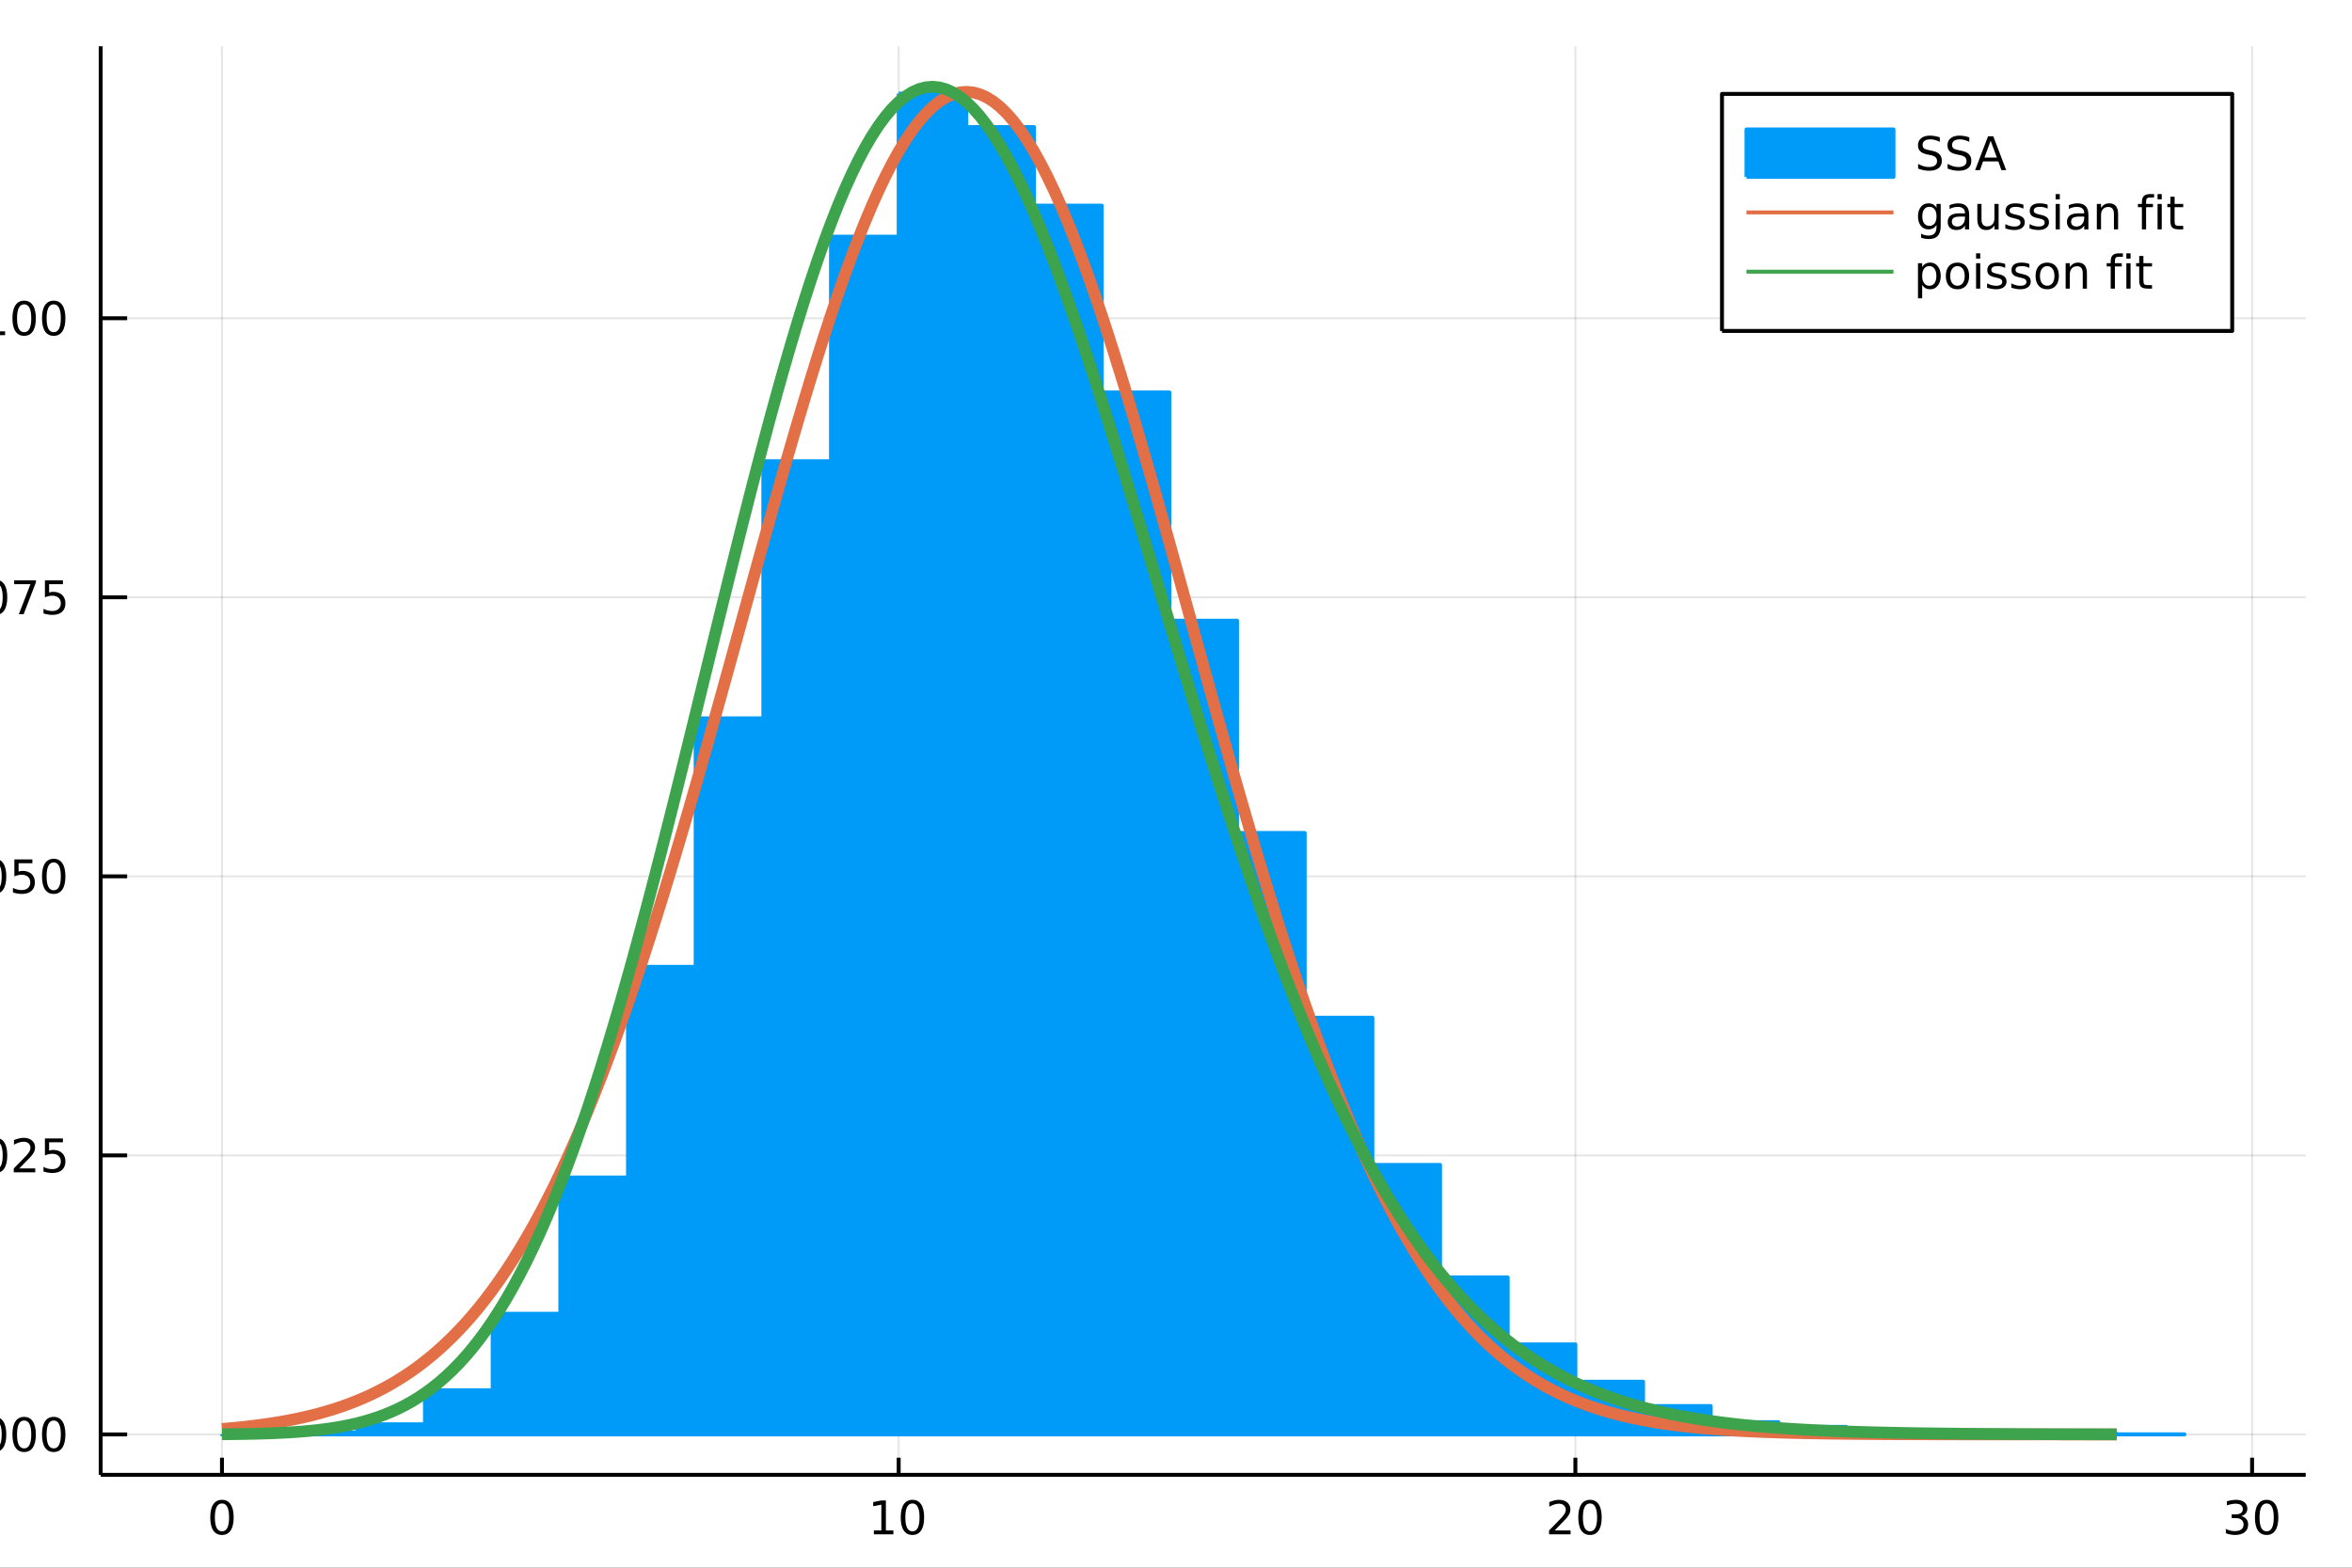 <?xml version="1.0" encoding="utf-8"?>
<svg xmlns="http://www.w3.org/2000/svg" xmlns:xlink="http://www.w3.org/1999/xlink" width="600" height="400" viewBox="0 0 2400 1600">
<rect x="0" y="0" width="2400" height="1600" fill="#333333" stroke="none"/>
<defs>
  <clipPath id="clip150">
    <rect x="0" y="0" width="2400" height="1600"/>
  </clipPath>
</defs>
<path clip-path="url(#clip150)" d="
M0 1600 L2400 1600 L2400 0 L0 0  Z
  " fill="#ffffff" fill-rule="evenodd" fill-opacity="1"/>
<defs>
  <clipPath id="clip151">
    <rect x="480" y="0" width="1681" height="1600"/>
  </clipPath>
</defs>
<path clip-path="url(#clip150)" d="
M102.74 1505.26 L2352.76 1505.26 L2352.76 47.244 L102.74 47.244  Z
  " fill="#ffffff" fill-rule="evenodd" fill-opacity="1"/>
<defs>
  <clipPath id="clip152">
    <rect x="102" y="47" width="2251" height="1459"/>
  </clipPath>
</defs>
<polyline clip-path="url(#clip152)" style="stroke:#000000; stroke-linecap:butt; stroke-linejoin:round; stroke-width:2; stroke-opacity:0.1; fill:none" points="
  226.495,1505.26 226.495,47.244 
  "/>
<polyline clip-path="url(#clip152)" style="stroke:#000000; stroke-linecap:butt; stroke-linejoin:round; stroke-width:2; stroke-opacity:0.1; fill:none" points="
  917.014,1505.26 917.014,47.244 
  "/>
<polyline clip-path="url(#clip152)" style="stroke:#000000; stroke-linecap:butt; stroke-linejoin:round; stroke-width:2; stroke-opacity:0.1; fill:none" points="
  1607.53,1505.26 1607.53,47.244 
  "/>
<polyline clip-path="url(#clip152)" style="stroke:#000000; stroke-linecap:butt; stroke-linejoin:round; stroke-width:2; stroke-opacity:0.1; fill:none" points="
  2298.05,1505.26 2298.05,47.244 
  "/>
<polyline clip-path="url(#clip150)" style="stroke:#000000; stroke-linecap:butt; stroke-linejoin:round; stroke-width:4; stroke-opacity:1; fill:none" points="
  102.74,1505.26 2352.76,1505.26 
  "/>
<polyline clip-path="url(#clip150)" style="stroke:#000000; stroke-linecap:butt; stroke-linejoin:round; stroke-width:4; stroke-opacity:1; fill:none" points="
  226.495,1505.26 226.495,1487.76 
  "/>
<polyline clip-path="url(#clip150)" style="stroke:#000000; stroke-linecap:butt; stroke-linejoin:round; stroke-width:4; stroke-opacity:1; fill:none" points="
  917.014,1505.26 917.014,1487.76 
  "/>
<polyline clip-path="url(#clip150)" style="stroke:#000000; stroke-linecap:butt; stroke-linejoin:round; stroke-width:4; stroke-opacity:1; fill:none" points="
  1607.53,1505.26 1607.53,1487.76 
  "/>
<polyline clip-path="url(#clip150)" style="stroke:#000000; stroke-linecap:butt; stroke-linejoin:round; stroke-width:4; stroke-opacity:1; fill:none" points="
  2298.05,1505.26 2298.05,1487.76 
  "/>
<path clip-path="url(#clip150)" d="M226.495 1534.45 Q222.884 1534.45 221.055 1538.02 Q219.25 1541.56 219.25 1548.69 Q219.25 1555.79 221.055 1559.36 Q222.884 1562.9 226.495 1562.9 Q230.129 1562.9 231.935 1559.36 Q233.764 1555.79 233.764 1548.69 Q233.764 1541.56 231.935 1538.02 Q230.129 1534.45 226.495 1534.45 M226.495 1530.75 Q232.305 1530.75 235.361 1535.35 Q238.439 1539.94 238.439 1548.69 Q238.439 1557.41 235.361 1562.02 Q232.305 1566.6 226.495 1566.6 Q220.685 1566.6 217.606 1562.02 Q214.551 1557.41 214.551 1548.69 Q214.551 1539.94 217.606 1535.35 Q220.685 1530.75 226.495 1530.75 Z" fill="#000000" fill-rule="evenodd" fill-opacity="1" /><path clip-path="url(#clip150)" d="M891.702 1562 L899.341 1562 L899.341 1535.63 L891.031 1537.3 L891.031 1533.04 L899.295 1531.37 L903.97 1531.37 L903.97 1562 L911.609 1562 L911.609 1565.93 L891.702 1565.93 L891.702 1562 Z" fill="#000000" fill-rule="evenodd" fill-opacity="1" /><path clip-path="url(#clip150)" d="M931.054 1534.45 Q927.443 1534.45 925.614 1538.02 Q923.808 1541.56 923.808 1548.69 Q923.808 1555.79 925.614 1559.36 Q927.443 1562.9 931.054 1562.9 Q934.688 1562.9 936.493 1559.36 Q938.322 1555.79 938.322 1548.69 Q938.322 1541.56 936.493 1538.02 Q934.688 1534.45 931.054 1534.45 M931.054 1530.75 Q936.864 1530.75 939.919 1535.35 Q942.998 1539.94 942.998 1548.69 Q942.998 1557.41 939.919 1562.02 Q936.864 1566.6 931.054 1566.6 Q925.243 1566.6 922.165 1562.02 Q919.109 1557.41 919.109 1548.69 Q919.109 1539.94 922.165 1535.35 Q925.243 1530.75 931.054 1530.75 Z" fill="#000000" fill-rule="evenodd" fill-opacity="1" /><path clip-path="url(#clip150)" d="M1586.31 1562 L1602.63 1562 L1602.63 1565.93 L1580.68 1565.93 L1580.68 1562 Q1583.34 1559.24 1587.93 1554.61 Q1592.53 1549.96 1593.71 1548.62 Q1595.96 1546.09 1596.84 1544.36 Q1597.74 1542.6 1597.74 1540.91 Q1597.74 1538.15 1595.8 1536.42 Q1593.88 1534.68 1590.77 1534.68 Q1588.58 1534.68 1586.12 1535.45 Q1583.69 1536.21 1580.91 1537.76 L1580.91 1533.04 Q1583.74 1531.9 1586.19 1531.33 Q1588.64 1530.75 1590.68 1530.75 Q1596.05 1530.75 1599.25 1533.43 Q1602.44 1536.12 1602.44 1540.61 Q1602.44 1542.74 1601.63 1544.66 Q1600.84 1546.56 1598.74 1549.15 Q1598.16 1549.82 1595.06 1553.04 Q1591.96 1556.23 1586.31 1562 Z" fill="#000000" fill-rule="evenodd" fill-opacity="1" /><path clip-path="url(#clip150)" d="M1622.44 1534.45 Q1618.83 1534.45 1617 1538.02 Q1615.2 1541.56 1615.2 1548.69 Q1615.2 1555.79 1617 1559.36 Q1618.83 1562.9 1622.44 1562.9 Q1626.08 1562.9 1627.88 1559.36 Q1629.71 1555.79 1629.71 1548.69 Q1629.71 1541.56 1627.88 1538.02 Q1626.08 1534.45 1622.44 1534.45 M1622.44 1530.75 Q1628.25 1530.75 1631.31 1535.35 Q1634.39 1539.94 1634.39 1548.69 Q1634.39 1557.41 1631.31 1562.02 Q1628.25 1566.6 1622.44 1566.6 Q1616.63 1566.6 1613.55 1562.02 Q1610.5 1557.41 1610.5 1548.69 Q1610.5 1539.94 1613.55 1535.35 Q1616.63 1530.75 1622.44 1530.75 Z" fill="#000000" fill-rule="evenodd" fill-opacity="1" /><path clip-path="url(#clip150)" d="M2286.9 1547.3 Q2290.25 1548.02 2292.13 1550.28 Q2294.03 1552.55 2294.03 1555.89 Q2294.03 1561 2290.51 1563.8 Q2286.99 1566.6 2280.51 1566.6 Q2278.33 1566.6 2276.02 1566.16 Q2273.72 1565.75 2271.27 1564.89 L2271.27 1560.38 Q2273.22 1561.51 2275.53 1562.09 Q2277.84 1562.67 2280.37 1562.67 Q2284.77 1562.67 2287.06 1560.93 Q2289.37 1559.2 2289.37 1555.89 Q2289.37 1552.83 2287.22 1551.12 Q2285.09 1549.38 2281.27 1549.38 L2277.24 1549.38 L2277.24 1545.54 L2281.46 1545.54 Q2284.9 1545.54 2286.73 1544.17 Q2288.56 1542.78 2288.56 1540.19 Q2288.56 1537.53 2286.66 1536.12 Q2284.79 1534.68 2281.27 1534.68 Q2279.35 1534.68 2277.15 1535.1 Q2274.95 1535.52 2272.31 1536.39 L2272.31 1532.23 Q2274.97 1531.49 2277.29 1531.12 Q2279.63 1530.75 2281.69 1530.75 Q2287.01 1530.75 2290.11 1533.18 Q2293.22 1535.58 2293.22 1539.71 Q2293.22 1542.58 2291.57 1544.57 Q2289.93 1546.53 2286.9 1547.3 Z" fill="#000000" fill-rule="evenodd" fill-opacity="1" /><path clip-path="url(#clip150)" d="M2312.89 1534.45 Q2309.28 1534.45 2307.45 1538.02 Q2305.65 1541.56 2305.65 1548.69 Q2305.65 1555.79 2307.45 1559.36 Q2309.28 1562.9 2312.89 1562.9 Q2316.53 1562.9 2318.33 1559.36 Q2320.16 1555.79 2320.16 1548.69 Q2320.16 1541.56 2318.33 1538.02 Q2316.53 1534.45 2312.89 1534.45 M2312.89 1530.75 Q2318.7 1530.75 2321.76 1535.35 Q2324.84 1539.94 2324.84 1548.69 Q2324.84 1557.41 2321.76 1562.02 Q2318.7 1566.6 2312.89 1566.6 Q2307.08 1566.6 2304 1562.02 Q2300.95 1557.41 2300.95 1548.69 Q2300.95 1539.94 2304 1535.35 Q2307.08 1530.75 2312.89 1530.75 Z" fill="#000000" fill-rule="evenodd" fill-opacity="1" /><path clip-path="url(#clip150)" d="M1238.19 1619.95 Q1237.2 1619.38 1236.02 1619.12 Q1234.88 1618.84 1233.48 1618.84 Q1228.51 1618.84 1225.84 1622.08 Q1223.2 1625.3 1223.2 1631.35 L1223.2 1650.12 L1217.31 1650.12 L1217.31 1614.48 L1223.2 1614.48 L1223.2 1620.01 Q1225.04 1616.77 1228 1615.21 Q1230.96 1613.62 1235.2 1613.62 Q1235.8 1613.62 1236.53 1613.71 Q1237.26 1613.78 1238.16 1613.93 L1238.19 1619.95 Z" fill="#000000" fill-rule="evenodd" fill-opacity="1" /><polyline clip-path="url(#clip152)" style="stroke:#000000; stroke-linecap:butt; stroke-linejoin:round; stroke-width:2; stroke-opacity:0.1; fill:none" points="
  102.74,1464 2352.76,1464 
  "/>
<polyline clip-path="url(#clip152)" style="stroke:#000000; stroke-linecap:butt; stroke-linejoin:round; stroke-width:2; stroke-opacity:0.1; fill:none" points="
  102.74,1179.2 2352.76,1179.2 
  "/>
<polyline clip-path="url(#clip152)" style="stroke:#000000; stroke-linecap:butt; stroke-linejoin:round; stroke-width:2; stroke-opacity:0.1; fill:none" points="
  102.74,894.397 2352.76,894.397 
  "/>
<polyline clip-path="url(#clip152)" style="stroke:#000000; stroke-linecap:butt; stroke-linejoin:round; stroke-width:2; stroke-opacity:0.1; fill:none" points="
  102.74,609.598 2352.76,609.598 
  "/>
<polyline clip-path="url(#clip152)" style="stroke:#000000; stroke-linecap:butt; stroke-linejoin:round; stroke-width:2; stroke-opacity:0.1; fill:none" points="
  102.74,324.799 2352.76,324.799 
  "/>
<polyline clip-path="url(#clip150)" style="stroke:#000000; stroke-linecap:butt; stroke-linejoin:round; stroke-width:4; stroke-opacity:1; fill:none" points="
  102.74,1505.26 102.74,47.244 
  "/>
<polyline clip-path="url(#clip150)" style="stroke:#000000; stroke-linecap:butt; stroke-linejoin:round; stroke-width:4; stroke-opacity:1; fill:none" points="
  102.74,1464 129.74,1464 
  "/>
<polyline clip-path="url(#clip150)" style="stroke:#000000; stroke-linecap:butt; stroke-linejoin:round; stroke-width:4; stroke-opacity:1; fill:none" points="
  102.74,1179.2 129.74,1179.2 
  "/>
<polyline clip-path="url(#clip150)" style="stroke:#000000; stroke-linecap:butt; stroke-linejoin:round; stroke-width:4; stroke-opacity:1; fill:none" points="
  102.74,894.397 129.74,894.397 
  "/>
<polyline clip-path="url(#clip150)" style="stroke:#000000; stroke-linecap:butt; stroke-linejoin:round; stroke-width:4; stroke-opacity:1; fill:none" points="
  102.74,609.598 129.74,609.598 
  "/>
<polyline clip-path="url(#clip150)" style="stroke:#000000; stroke-linecap:butt; stroke-linejoin:round; stroke-width:4; stroke-opacity:1; fill:none" points="
  102.74,324.799 129.74,324.799 
  "/>
<path clip-path="url(#clip150)" d="M-50.759 1449.79 Q-54.37 1449.79 -56.199 1453.36 Q-58.005 1456.9 -58.005 1464.03 Q-58.005 1471.14 -56.199 1474.7 Q-54.37 1478.24 -50.759 1478.24 Q-47.125 1478.24 -45.319 1474.7 Q-43.491 1471.14 -43.491 1464.03 Q-43.491 1456.9 -45.319 1453.36 Q-47.125 1449.79 -50.759 1449.79 M-50.759 1446.09 Q-44.949 1446.09 -41.894 1450.7 Q-38.815 1455.28 -38.815 1464.03 Q-38.815 1472.76 -41.894 1477.36 Q-44.949 1481.95 -50.759 1481.95 Q-56.569 1481.95 -59.648 1477.36 Q-62.704 1472.76 -62.704 1464.03 Q-62.704 1455.28 -59.648 1450.7 Q-56.569 1446.09 -50.759 1446.09 Z" fill="#000000" fill-rule="evenodd" fill-opacity="1" /><path clip-path="url(#clip150)" d="M-30.597 1475.4 L-25.713 1475.4 L-25.713 1481.28 L-30.597 1481.28 L-30.597 1475.4 Z" fill="#000000" fill-rule="evenodd" fill-opacity="1" /><path clip-path="url(#clip150)" d="M-5.528 1449.79 Q-9.139 1449.79 -10.968 1453.36 Q-12.773 1456.9 -12.773 1464.03 Q-12.773 1471.14 -10.968 1474.7 Q-9.139 1478.24 -5.528 1478.24 Q-1.894 1478.24 -0.088 1474.7 Q1.741 1471.14 1.741 1464.03 Q1.741 1456.9 -0.088 1453.36 Q-1.894 1449.79 -5.528 1449.79 M-5.528 1446.09 Q0.282 1446.09 3.338 1450.7 Q6.416 1455.28 6.416 1464.03 Q6.416 1472.76 3.338 1477.36 Q0.282 1481.95 -5.528 1481.95 Q-11.338 1481.95 -14.417 1477.36 Q-17.472 1472.76 -17.472 1464.03 Q-17.472 1455.28 -14.417 1450.7 Q-11.338 1446.09 -5.528 1446.09 Z" fill="#000000" fill-rule="evenodd" fill-opacity="1" /><path clip-path="url(#clip150)" d="M24.634 1449.79 Q21.023 1449.79 19.194 1453.36 Q17.389 1456.9 17.389 1464.03 Q17.389 1471.14 19.194 1474.7 Q21.023 1478.24 24.634 1478.24 Q28.268 1478.24 30.074 1474.7 Q31.902 1471.14 31.902 1464.03 Q31.902 1456.9 30.074 1453.36 Q28.268 1449.79 24.634 1449.79 M24.634 1446.09 Q30.444 1446.09 33.5 1450.7 Q36.578 1455.28 36.578 1464.03 Q36.578 1472.76 33.5 1477.36 Q30.444 1481.95 24.634 1481.95 Q18.824 1481.95 15.745 1477.36 Q12.69 1472.76 12.69 1464.03 Q12.69 1455.28 15.745 1450.7 Q18.824 1446.09 24.634 1446.09 Z" fill="#000000" fill-rule="evenodd" fill-opacity="1" /><path clip-path="url(#clip150)" d="M54.796 1449.79 Q51.185 1449.79 49.356 1453.36 Q47.55 1456.9 47.55 1464.03 Q47.55 1471.14 49.356 1474.7 Q51.185 1478.24 54.796 1478.24 Q58.43 1478.24 60.236 1474.7 Q62.064 1471.14 62.064 1464.03 Q62.064 1456.9 60.236 1453.36 Q58.43 1449.79 54.796 1449.79 M54.796 1446.09 Q60.606 1446.09 63.661 1450.7 Q66.74 1455.28 66.74 1464.03 Q66.74 1472.76 63.661 1477.36 Q60.606 1481.95 54.796 1481.95 Q48.986 1481.95 45.907 1477.36 Q42.851 1472.76 42.851 1464.03 Q42.851 1455.28 45.907 1450.7 Q48.986 1446.09 54.796 1446.09 Z" fill="#000000" fill-rule="evenodd" fill-opacity="1" /><path clip-path="url(#clip150)" d="M-49.764 1164.99 Q-53.375 1164.99 -55.204 1168.56 Q-57.009 1172.1 -57.009 1179.23 Q-57.009 1186.34 -55.204 1189.9 Q-53.375 1193.44 -49.764 1193.44 Q-46.13 1193.44 -44.324 1189.9 Q-42.495 1186.34 -42.495 1179.23 Q-42.495 1172.1 -44.324 1168.56 Q-46.13 1164.99 -49.764 1164.99 M-49.764 1161.29 Q-43.954 1161.29 -40.898 1165.9 Q-37.819 1170.48 -37.819 1179.23 Q-37.819 1187.96 -40.898 1192.56 Q-43.954 1197.15 -49.764 1197.15 Q-55.574 1197.15 -58.653 1192.56 Q-61.708 1187.96 -61.708 1179.23 Q-61.708 1170.48 -58.653 1165.9 Q-55.574 1161.29 -49.764 1161.29 Z" fill="#000000" fill-rule="evenodd" fill-opacity="1" /><path clip-path="url(#clip150)" d="M-29.602 1190.6 L-24.718 1190.6 L-24.718 1196.48 L-29.602 1196.48 L-29.602 1190.6 Z" fill="#000000" fill-rule="evenodd" fill-opacity="1" /><path clip-path="url(#clip150)" d="M-4.533 1164.99 Q-8.144 1164.99 -9.972 1168.56 Q-11.778 1172.1 -11.778 1179.23 Q-11.778 1186.34 -9.972 1189.9 Q-8.144 1193.44 -4.533 1193.44 Q-0.898 1193.44 0.907 1189.9 Q2.736 1186.34 2.736 1179.23 Q2.736 1172.1 0.907 1168.56 Q-0.898 1164.99 -4.533 1164.99 M-4.533 1161.29 Q1.278 1161.29 4.333 1165.9 Q7.412 1170.48 7.412 1179.23 Q7.412 1187.96 4.333 1192.56 Q1.278 1197.15 -4.533 1197.15 Q-10.343 1197.15 -13.421 1192.56 Q-16.477 1187.96 -16.477 1179.23 Q-16.477 1170.48 -13.421 1165.9 Q-10.343 1161.29 -4.533 1161.29 Z" fill="#000000" fill-rule="evenodd" fill-opacity="1" /><path clip-path="url(#clip150)" d="M19.657 1192.54 L35.976 1192.54 L35.976 1196.48 L14.032 1196.48 L14.032 1192.54 Q16.694 1189.79 21.277 1185.16 Q25.884 1180.5 27.064 1179.16 Q29.31 1176.64 30.189 1174.9 Q31.092 1173.14 31.092 1171.45 Q31.092 1168.7 29.148 1166.96 Q27.227 1165.23 24.125 1165.23 Q21.926 1165.23 19.472 1165.99 Q17.041 1166.75 14.264 1168.31 L14.264 1163.58 Q17.088 1162.45 19.541 1161.87 Q21.995 1161.29 24.032 1161.29 Q29.402 1161.29 32.597 1163.98 Q35.791 1166.66 35.791 1171.15 Q35.791 1173.28 34.981 1175.2 Q34.194 1177.1 32.088 1179.69 Q31.509 1180.37 28.407 1183.58 Q25.305 1186.78 19.657 1192.54 Z" fill="#000000" fill-rule="evenodd" fill-opacity="1" /><path clip-path="url(#clip150)" d="M45.837 1161.92 L64.194 1161.92 L64.194 1165.85 L50.12 1165.85 L50.12 1174.32 Q51.138 1173.98 52.157 1173.81 Q53.175 1173.63 54.194 1173.63 Q59.981 1173.63 63.361 1176.8 Q66.74 1179.97 66.74 1185.39 Q66.74 1190.97 63.268 1194.07 Q59.796 1197.15 53.476 1197.15 Q51.3 1197.15 49.032 1196.78 Q46.787 1196.41 44.379 1195.67 L44.379 1190.97 Q46.462 1192.1 48.685 1192.66 Q50.907 1193.21 53.384 1193.21 Q57.388 1193.21 59.726 1191.11 Q62.064 1189 62.064 1185.39 Q62.064 1181.78 59.726 1179.67 Q57.388 1177.56 53.384 1177.56 Q51.509 1177.56 49.634 1177.98 Q47.782 1178.4 45.837 1179.28 L45.837 1161.92 Z" fill="#000000" fill-rule="evenodd" fill-opacity="1" /><path clip-path="url(#clip150)" d="M-50.759 880.196 Q-54.37 880.196 -56.199 883.761 Q-58.005 887.302 -58.005 894.432 Q-58.005 901.539 -56.199 905.103 Q-54.37 908.645 -50.759 908.645 Q-47.125 908.645 -45.319 905.103 Q-43.491 901.539 -43.491 894.432 Q-43.491 887.302 -45.319 883.761 Q-47.125 880.196 -50.759 880.196 M-50.759 876.492 Q-44.949 876.492 -41.894 881.099 Q-38.815 885.682 -38.815 894.432 Q-38.815 903.159 -41.894 907.765 Q-44.949 912.349 -50.759 912.349 Q-56.569 912.349 -59.648 907.765 Q-62.704 903.159 -62.704 894.432 Q-62.704 885.682 -59.648 881.099 Q-56.569 876.492 -50.759 876.492 Z" fill="#000000" fill-rule="evenodd" fill-opacity="1" /><path clip-path="url(#clip150)" d="M-30.597 905.798 L-25.713 905.798 L-25.713 911.677 L-30.597 911.677 L-30.597 905.798 Z" fill="#000000" fill-rule="evenodd" fill-opacity="1" /><path clip-path="url(#clip150)" d="M-5.528 880.196 Q-9.139 880.196 -10.968 883.761 Q-12.773 887.302 -12.773 894.432 Q-12.773 901.539 -10.968 905.103 Q-9.139 908.645 -5.528 908.645 Q-1.894 908.645 -0.088 905.103 Q1.741 901.539 1.741 894.432 Q1.741 887.302 -0.088 883.761 Q-1.894 880.196 -5.528 880.196 M-5.528 876.492 Q0.282 876.492 3.338 881.099 Q6.416 885.682 6.416 894.432 Q6.416 903.159 3.338 907.765 Q0.282 912.349 -5.528 912.349 Q-11.338 912.349 -14.417 907.765 Q-17.472 903.159 -17.472 894.432 Q-17.472 885.682 -14.417 881.099 Q-11.338 876.492 -5.528 876.492 Z" fill="#000000" fill-rule="evenodd" fill-opacity="1" /><path clip-path="url(#clip150)" d="M14.68 877.117 L33.037 877.117 L33.037 881.053 L18.963 881.053 L18.963 889.525 Q19.981 889.177 21 889.015 Q22.018 888.83 23.037 888.83 Q28.824 888.83 32.203 892.002 Q35.583 895.173 35.583 900.589 Q35.583 906.168 32.111 909.27 Q28.639 912.349 22.319 912.349 Q20.143 912.349 17.875 911.978 Q15.629 911.608 13.222 910.867 L13.222 906.168 Q15.305 907.302 17.527 907.858 Q19.75 908.413 22.227 908.413 Q26.231 908.413 28.569 906.307 Q30.907 904.201 30.907 900.589 Q30.907 896.978 28.569 894.872 Q26.231 892.765 22.227 892.765 Q20.352 892.765 18.477 893.182 Q16.625 893.599 14.68 894.478 L14.68 877.117 Z" fill="#000000" fill-rule="evenodd" fill-opacity="1" /><path clip-path="url(#clip150)" d="M54.796 880.196 Q51.185 880.196 49.356 883.761 Q47.55 887.302 47.55 894.432 Q47.55 901.539 49.356 905.103 Q51.185 908.645 54.796 908.645 Q58.43 908.645 60.236 905.103 Q62.064 901.539 62.064 894.432 Q62.064 887.302 60.236 883.761 Q58.43 880.196 54.796 880.196 M54.796 876.492 Q60.606 876.492 63.661 881.099 Q66.74 885.682 66.74 894.432 Q66.74 903.159 63.661 907.765 Q60.606 912.349 54.796 912.349 Q48.986 912.349 45.907 907.765 Q42.851 903.159 42.851 894.432 Q42.851 885.682 45.907 881.099 Q48.986 876.492 54.796 876.492 Z" fill="#000000" fill-rule="evenodd" fill-opacity="1" /><path clip-path="url(#clip150)" d="M-49.764 595.397 Q-53.375 595.397 -55.204 598.962 Q-57.009 602.504 -57.009 609.633 Q-57.009 616.74 -55.204 620.304 Q-53.375 623.846 -49.764 623.846 Q-46.13 623.846 -44.324 620.304 Q-42.495 616.74 -42.495 609.633 Q-42.495 602.504 -44.324 598.962 Q-46.13 595.397 -49.764 595.397 M-49.764 591.693 Q-43.954 591.693 -40.898 596.3 Q-37.819 600.883 -37.819 609.633 Q-37.819 618.36 -40.898 622.966 Q-43.954 627.55 -49.764 627.55 Q-55.574 627.55 -58.653 622.966 Q-61.708 618.36 -61.708 609.633 Q-61.708 600.883 -58.653 596.3 Q-55.574 591.693 -49.764 591.693 Z" fill="#000000" fill-rule="evenodd" fill-opacity="1" /><path clip-path="url(#clip150)" d="M-29.602 620.999 L-24.718 620.999 L-24.718 626.878 L-29.602 626.878 L-29.602 620.999 Z" fill="#000000" fill-rule="evenodd" fill-opacity="1" /><path clip-path="url(#clip150)" d="M-4.533 595.397 Q-8.144 595.397 -9.972 598.962 Q-11.778 602.504 -11.778 609.633 Q-11.778 616.74 -9.972 620.304 Q-8.144 623.846 -4.533 623.846 Q-0.898 623.846 0.907 620.304 Q2.736 616.74 2.736 609.633 Q2.736 602.504 0.907 598.962 Q-0.898 595.397 -4.533 595.397 M-4.533 591.693 Q1.278 591.693 4.333 596.3 Q7.412 600.883 7.412 609.633 Q7.412 618.36 4.333 622.966 Q1.278 627.55 -4.533 627.55 Q-10.343 627.55 -13.421 622.966 Q-16.477 618.36 -16.477 609.633 Q-16.477 600.883 -13.421 596.3 Q-10.343 591.693 -4.533 591.693 Z" fill="#000000" fill-rule="evenodd" fill-opacity="1" /><path clip-path="url(#clip150)" d="M14.449 592.318 L36.671 592.318 L36.671 594.309 L24.125 626.878 L19.24 626.878 L31.046 596.254 L14.449 596.254 L14.449 592.318 Z" fill="#000000" fill-rule="evenodd" fill-opacity="1" /><path clip-path="url(#clip150)" d="M45.837 592.318 L64.194 592.318 L64.194 596.254 L50.12 596.254 L50.12 604.726 Q51.138 604.379 52.157 604.217 Q53.175 604.031 54.194 604.031 Q59.981 604.031 63.361 607.203 Q66.74 610.374 66.74 615.791 Q66.74 621.369 63.268 624.471 Q59.796 627.55 53.476 627.55 Q51.3 627.55 49.032 627.179 Q46.787 626.809 44.379 626.068 L44.379 621.369 Q46.462 622.503 48.685 623.059 Q50.907 623.615 53.384 623.615 Q57.388 623.615 59.726 621.508 Q62.064 619.402 62.064 615.791 Q62.064 612.179 59.726 610.073 Q57.388 607.966 53.384 607.966 Q51.509 607.966 49.634 608.383 Q47.782 608.8 45.837 609.679 L45.837 592.318 Z" fill="#000000" fill-rule="evenodd" fill-opacity="1" /><path clip-path="url(#clip150)" d="M-50.759 310.598 Q-54.37 310.598 -56.199 314.163 Q-58.005 317.705 -58.005 324.834 Q-58.005 331.941 -56.199 335.505 Q-54.37 339.047 -50.759 339.047 Q-47.125 339.047 -45.319 335.505 Q-43.491 331.941 -43.491 324.834 Q-43.491 317.705 -45.319 314.163 Q-47.125 310.598 -50.759 310.598 M-50.759 306.894 Q-44.949 306.894 -41.894 311.501 Q-38.815 316.084 -38.815 324.834 Q-38.815 333.561 -41.894 338.167 Q-44.949 342.751 -50.759 342.751 Q-56.569 342.751 -59.648 338.167 Q-62.704 333.561 -62.704 324.834 Q-62.704 316.084 -59.648 311.501 Q-56.569 306.894 -50.759 306.894 Z" fill="#000000" fill-rule="evenodd" fill-opacity="1" /><path clip-path="url(#clip150)" d="M-30.597 336.2 L-25.713 336.2 L-25.713 342.079 L-30.597 342.079 L-30.597 336.2 Z" fill="#000000" fill-rule="evenodd" fill-opacity="1" /><path clip-path="url(#clip150)" d="M-14.718 338.144 L-7.079 338.144 L-7.079 311.779 L-15.389 313.445 L-15.389 309.186 L-7.125 307.519 L-2.449 307.519 L-2.449 338.144 L5.19 338.144 L5.19 342.079 L-14.718 342.079 L-14.718 338.144 Z" fill="#000000" fill-rule="evenodd" fill-opacity="1" /><path clip-path="url(#clip150)" d="M24.634 310.598 Q21.023 310.598 19.194 314.163 Q17.389 317.705 17.389 324.834 Q17.389 331.941 19.194 335.505 Q21.023 339.047 24.634 339.047 Q28.268 339.047 30.074 335.505 Q31.902 331.941 31.902 324.834 Q31.902 317.705 30.074 314.163 Q28.268 310.598 24.634 310.598 M24.634 306.894 Q30.444 306.894 33.5 311.501 Q36.578 316.084 36.578 324.834 Q36.578 333.561 33.5 338.167 Q30.444 342.751 24.634 342.751 Q18.824 342.751 15.745 338.167 Q12.69 333.561 12.69 324.834 Q12.69 316.084 15.745 311.501 Q18.824 306.894 24.634 306.894 Z" fill="#000000" fill-rule="evenodd" fill-opacity="1" /><path clip-path="url(#clip150)" d="M54.796 310.598 Q51.185 310.598 49.356 314.163 Q47.55 317.705 47.55 324.834 Q47.55 331.941 49.356 335.505 Q51.185 339.047 54.796 339.047 Q58.43 339.047 60.236 335.505 Q62.064 331.941 62.064 324.834 Q62.064 317.705 60.236 314.163 Q58.43 310.598 54.796 310.598 M54.796 306.894 Q60.606 306.894 63.661 311.501 Q66.74 316.084 66.74 324.834 Q66.74 333.561 63.661 338.167 Q60.606 342.751 54.796 342.751 Q48.986 342.751 45.907 338.167 Q42.851 333.561 42.851 324.834 Q42.851 316.084 45.907 311.501 Q48.986 306.894 54.796 306.894 Z" fill="#000000" fill-rule="evenodd" fill-opacity="1" /><path clip-path="url(#clip150)" d="M-155.196 822.308 L-137.34 822.308 L-137.34 814.223 Q-137.34 809.736 -139.664 807.285 Q-141.987 804.834 -146.284 804.834 Q-150.549 804.834 -152.873 807.285 Q-155.196 809.736 -155.196 814.223 L-155.196 822.308 M-160.48 828.737 L-160.48 814.223 Q-160.48 806.234 -156.851 802.16 Q-153.255 798.055 -146.284 798.055 Q-139.25 798.055 -135.653 802.16 Q-132.057 806.234 -132.057 814.223 L-132.057 822.308 L-112.96 822.308 L-112.96 828.737 L-160.48 828.737 Z" fill="#000000" fill-rule="evenodd" fill-opacity="1" /><path clip-path="url(#clip150)" d="M-162.421 775.615 Q-155.101 779.88 -147.939 781.949 Q-140.778 784.018 -133.425 784.018 Q-126.073 784.018 -118.848 781.949 Q-111.655 779.849 -104.366 775.615 L-104.366 780.708 Q-111.846 785.482 -119.071 787.869 Q-126.296 790.225 -133.425 790.225 Q-140.523 790.225 -147.716 787.869 Q-154.91 785.514 -162.421 780.708 L-162.421 775.615 Z" fill="#000000" fill-rule="evenodd" fill-opacity="1" /><path clip-path="url(#clip150)" d="M-143.133 743.596 Q-143.706 744.583 -143.961 745.76 Q-144.247 746.906 -144.247 748.307 Q-144.247 753.272 -141.001 755.945 Q-137.786 758.587 -131.738 758.587 L-112.96 758.587 L-112.96 764.475 L-148.608 764.475 L-148.608 758.587 L-143.069 758.587 Q-146.316 756.741 -147.875 753.781 Q-149.467 750.821 -149.467 746.588 Q-149.467 745.983 -149.371 745.251 Q-149.308 744.519 -149.149 743.628 L-143.133 743.596 Z" fill="#000000" fill-rule="evenodd" fill-opacity="1" /><path clip-path="url(#clip150)" d="M-162.421 738.376 L-162.421 733.283 Q-154.91 728.509 -147.716 726.154 Q-140.523 723.767 -133.425 723.767 Q-126.296 723.767 -119.071 726.154 Q-111.846 728.509 -104.366 733.283 L-104.366 738.376 Q-111.655 734.143 -118.848 732.074 Q-126.073 729.973 -133.425 729.973 Q-140.778 729.973 -147.939 732.074 Q-155.101 734.143 -162.421 738.376 Z" fill="#000000" fill-rule="evenodd" fill-opacity="1" /><path clip-path="url(#clip152)" d="
M226.495 1463.88 L226.495 1464 L295.547 1464 L295.547 1463.88 L226.495 1463.88 L226.495 1463.88  Z
  " fill="#009af9" fill-rule="evenodd" fill-opacity="1"/>
<polyline clip-path="url(#clip152)" style="stroke:#009af9; stroke-linecap:butt; stroke-linejoin:round; stroke-width:4; stroke-opacity:1; fill:none" points="
  226.495,1463.88 226.495,1464 295.547,1464 295.547,1463.88 226.495,1463.88 
  "/>
<path clip-path="url(#clip152)" d="
M295.547 1461.94 L295.547 1464 L364.599 1464 L364.599 1461.94 L295.547 1461.94 L295.547 1461.94  Z
  " fill="#009af9" fill-rule="evenodd" fill-opacity="1"/>
<polyline clip-path="url(#clip152)" style="stroke:#009af9; stroke-linecap:butt; stroke-linejoin:round; stroke-width:4; stroke-opacity:1; fill:none" points="
  295.547,1461.94 295.547,1464 364.599,1464 364.599,1461.94 295.547,1461.94 
  "/>
<path clip-path="url(#clip152)" d="
M364.599 1453.62 L364.599 1464 L433.651 1464 L433.651 1453.62 L364.599 1453.62 L364.599 1453.62  Z
  " fill="#009af9" fill-rule="evenodd" fill-opacity="1"/>
<polyline clip-path="url(#clip152)" style="stroke:#009af9; stroke-linecap:butt; stroke-linejoin:round; stroke-width:4; stroke-opacity:1; fill:none" points="
  364.599,1453.62 364.599,1464 433.651,1464 433.651,1453.62 364.599,1453.62 
  "/>
<path clip-path="url(#clip152)" d="
M433.651 1418.95 L433.651 1464 L502.703 1464 L502.703 1418.95 L433.651 1418.95 L433.651 1418.95  Z
  " fill="#009af9" fill-rule="evenodd" fill-opacity="1"/>
<polyline clip-path="url(#clip152)" style="stroke:#009af9; stroke-linecap:butt; stroke-linejoin:round; stroke-width:4; stroke-opacity:1; fill:none" points="
  433.651,1418.95 433.651,1464 502.703,1464 502.703,1418.95 433.651,1418.95 
  "/>
<path clip-path="url(#clip152)" d="
M502.703 1340.84 L502.703 1464 L571.755 1464 L571.755 1340.84 L502.703 1340.84 L502.703 1340.84  Z
  " fill="#009af9" fill-rule="evenodd" fill-opacity="1"/>
<polyline clip-path="url(#clip152)" style="stroke:#009af9; stroke-linecap:butt; stroke-linejoin:round; stroke-width:4; stroke-opacity:1; fill:none" points="
  502.703,1340.84 502.703,1464 571.755,1464 571.755,1340.84 502.703,1340.84 
  "/>
<path clip-path="url(#clip152)" d="
M571.755 1201.72 L571.755 1464 L640.807 1464 L640.807 1201.72 L571.755 1201.72 L571.755 1201.72  Z
  " fill="#009af9" fill-rule="evenodd" fill-opacity="1"/>
<polyline clip-path="url(#clip152)" style="stroke:#009af9; stroke-linecap:butt; stroke-linejoin:round; stroke-width:4; stroke-opacity:1; fill:none" points="
  571.755,1201.72 571.755,1464 640.807,1464 640.807,1201.72 571.755,1201.72 
  "/>
<path clip-path="url(#clip152)" d="
M640.807 986.76 L640.807 1464 L709.859 1464 L709.859 986.76 L640.807 986.76 L640.807 986.76  Z
  " fill="#009af9" fill-rule="evenodd" fill-opacity="1"/>
<polyline clip-path="url(#clip152)" style="stroke:#009af9; stroke-linecap:butt; stroke-linejoin:round; stroke-width:4; stroke-opacity:1; fill:none" points="
  640.807,986.76 640.807,1464 709.859,1464 709.859,986.76 640.807,986.76 
  "/>
<path clip-path="url(#clip152)" d="
M709.859 733.147 L709.859 1464 L778.91 1464 L778.91 733.147 L709.859 733.147 L709.859 733.147  Z
  " fill="#009af9" fill-rule="evenodd" fill-opacity="1"/>
<polyline clip-path="url(#clip152)" style="stroke:#009af9; stroke-linecap:butt; stroke-linejoin:round; stroke-width:4; stroke-opacity:1; fill:none" points="
  709.859,733.147 709.859,1464 778.91,1464 778.91,733.147 709.859,733.147 
  "/>
<path clip-path="url(#clip152)" d="
M778.91 470.753 L778.91 1464 L847.962 1464 L847.962 470.753 L778.91 470.753 L778.91 470.753  Z
  " fill="#009af9" fill-rule="evenodd" fill-opacity="1"/>
<polyline clip-path="url(#clip152)" style="stroke:#009af9; stroke-linecap:butt; stroke-linejoin:round; stroke-width:4; stroke-opacity:1; fill:none" points="
  778.91,470.753 778.91,1464 847.962,1464 847.962,470.753 778.91,470.753 
  "/>
<path clip-path="url(#clip152)" d="
M847.962 241.543 L847.962 1464 L917.014 1464 L917.014 241.543 L847.962 241.543 L847.962 241.543  Z
  " fill="#009af9" fill-rule="evenodd" fill-opacity="1"/>
<polyline clip-path="url(#clip152)" style="stroke:#009af9; stroke-linecap:butt; stroke-linejoin:round; stroke-width:4; stroke-opacity:1; fill:none" points="
  847.962,241.543 847.962,1464 917.014,1464 917.014,241.543 847.962,241.543 
  "/>
<path clip-path="url(#clip152)" d="
M917.014 95.578 L917.014 1464 L986.066 1464 L986.066 95.578 L917.014 95.578 L917.014 95.578  Z
  " fill="#009af9" fill-rule="evenodd" fill-opacity="1"/>
<polyline clip-path="url(#clip152)" style="stroke:#009af9; stroke-linecap:butt; stroke-linejoin:round; stroke-width:4; stroke-opacity:1; fill:none" points="
  917.014,95.578 917.014,1464 986.066,1464 986.066,95.578 917.014,95.578 
  "/>
<path clip-path="url(#clip152)" d="
M986.066 129.675 L986.066 1464 L1055.12 1464 L1055.12 129.675 L986.066 129.675 L986.066 129.675  Z
  " fill="#009af9" fill-rule="evenodd" fill-opacity="1"/>
<polyline clip-path="url(#clip152)" style="stroke:#009af9; stroke-linecap:butt; stroke-linejoin:round; stroke-width:4; stroke-opacity:1; fill:none" points="
  986.066,129.675 986.066,1464 1055.12,1464 1055.12,129.675 986.066,129.675 
  "/>
<path clip-path="url(#clip152)" d="
M1055.12 209.841 L1055.12 1464 L1124.17 1464 L1124.17 209.841 L1055.12 209.841 L1055.12 209.841  Z
  " fill="#009af9" fill-rule="evenodd" fill-opacity="1"/>
<polyline clip-path="url(#clip152)" style="stroke:#009af9; stroke-linecap:butt; stroke-linejoin:round; stroke-width:4; stroke-opacity:1; fill:none" points="
  1055.12,209.841 1055.12,1464 1124.17,1464 1124.17,209.841 1055.12,209.841 
  "/>
<path clip-path="url(#clip152)" d="
M1124.17 400.507 L1124.17 1464 L1193.22 1464 L1193.22 400.507 L1124.17 400.507 L1124.17 400.507  Z
  " fill="#009af9" fill-rule="evenodd" fill-opacity="1"/>
<polyline clip-path="url(#clip152)" style="stroke:#009af9; stroke-linecap:butt; stroke-linejoin:round; stroke-width:4; stroke-opacity:1; fill:none" points="
  1124.17,400.507 1124.17,1464 1193.22,1464 1193.22,400.507 1124.17,400.507 
  "/>
<path clip-path="url(#clip152)" d="
M1193.22 633.48 L1193.22 1464 L1262.27 1464 L1262.27 633.48 L1193.22 633.48 L1193.22 633.48  Z
  " fill="#009af9" fill-rule="evenodd" fill-opacity="1"/>
<polyline clip-path="url(#clip152)" style="stroke:#009af9; stroke-linecap:butt; stroke-linejoin:round; stroke-width:4; stroke-opacity:1; fill:none" points="
  1193.22,633.48 1193.22,1464 1262.27,1464 1262.27,633.48 1193.22,633.48 
  "/>
<path clip-path="url(#clip152)" d="
M1262.27 850.146 L1262.27 1464 L1331.33 1464 L1331.33 850.146 L1262.27 850.146 L1262.27 850.146  Z
  " fill="#009af9" fill-rule="evenodd" fill-opacity="1"/>
<polyline clip-path="url(#clip152)" style="stroke:#009af9; stroke-linecap:butt; stroke-linejoin:round; stroke-width:4; stroke-opacity:1; fill:none" points="
  1262.27,850.146 1262.27,1464 1331.33,1464 1331.33,850.146 1262.27,850.146 
  "/>
<path clip-path="url(#clip152)" d="
M1331.33 1038.65 L1331.33 1464 L1400.38 1464 L1400.38 1038.65 L1331.33 1038.65 L1331.33 1038.65  Z
  " fill="#009af9" fill-rule="evenodd" fill-opacity="1"/>
<polyline clip-path="url(#clip152)" style="stroke:#009af9; stroke-linecap:butt; stroke-linejoin:round; stroke-width:4; stroke-opacity:1; fill:none" points="
  1331.33,1038.65 1331.33,1464 1400.38,1464 1400.38,1038.65 1331.33,1038.65 
  "/>
<path clip-path="url(#clip152)" d="
M1400.38 1188.94 L1400.38 1464 L1469.43 1464 L1469.43 1188.94 L1400.38 1188.94 L1400.38 1188.94  Z
  " fill="#009af9" fill-rule="evenodd" fill-opacity="1"/>
<polyline clip-path="url(#clip152)" style="stroke:#009af9; stroke-linecap:butt; stroke-linejoin:round; stroke-width:4; stroke-opacity:1; fill:none" points="
  1400.38,1188.94 1400.38,1464 1469.43,1464 1469.43,1188.94 1400.38,1188.94 
  "/>
<path clip-path="url(#clip152)" d="
M1469.43 1303.78 L1469.43 1464 L1538.48 1464 L1538.48 1303.78 L1469.43 1303.78 L1469.43 1303.78  Z
  " fill="#009af9" fill-rule="evenodd" fill-opacity="1"/>
<polyline clip-path="url(#clip152)" style="stroke:#009af9; stroke-linecap:butt; stroke-linejoin:round; stroke-width:4; stroke-opacity:1; fill:none" points="
  1469.43,1303.78 1469.43,1464 1538.48,1464 1538.48,1303.78 1469.43,1303.78 
  "/>
<path clip-path="url(#clip152)" d="
M1538.48 1372.08 L1538.48 1464 L1607.53 1464 L1607.53 1372.08 L1538.48 1372.08 L1538.48 1372.08  Z
  " fill="#009af9" fill-rule="evenodd" fill-opacity="1"/>
<polyline clip-path="url(#clip152)" style="stroke:#009af9; stroke-linecap:butt; stroke-linejoin:round; stroke-width:4; stroke-opacity:1; fill:none" points="
  1538.48,1372.08 1538.48,1464 1607.53,1464 1607.53,1372.08 1538.48,1372.08 
  "/>
<path clip-path="url(#clip152)" d="
M1607.53 1410.17 L1607.53 1464 L1676.59 1464 L1676.59 1410.17 L1607.53 1410.17 L1607.53 1410.17  Z
  " fill="#009af9" fill-rule="evenodd" fill-opacity="1"/>
<polyline clip-path="url(#clip152)" style="stroke:#009af9; stroke-linecap:butt; stroke-linejoin:round; stroke-width:4; stroke-opacity:1; fill:none" points="
  1607.53,1410.17 1607.53,1464 1676.59,1464 1676.59,1410.17 1607.53,1410.17 
  "/>
<path clip-path="url(#clip152)" d="
M1676.59 1435.03 L1676.59 1464 L1745.64 1464 L1745.64 1435.03 L1676.59 1435.03 L1676.59 1435.03  Z
  " fill="#009af9" fill-rule="evenodd" fill-opacity="1"/>
<polyline clip-path="url(#clip152)" style="stroke:#009af9; stroke-linecap:butt; stroke-linejoin:round; stroke-width:4; stroke-opacity:1; fill:none" points="
  1676.59,1435.03 1676.59,1464 1745.64,1464 1745.64,1435.03 1676.59,1435.03 
  "/>
<path clip-path="url(#clip152)" d="
M1745.64 1451.45 L1745.64 1464 L1814.69 1464 L1814.69 1451.45 L1745.64 1451.45 L1745.64 1451.45  Z
  " fill="#009af9" fill-rule="evenodd" fill-opacity="1"/>
<polyline clip-path="url(#clip152)" style="stroke:#009af9; stroke-linecap:butt; stroke-linejoin:round; stroke-width:4; stroke-opacity:1; fill:none" points="
  1745.64,1451.45 1745.64,1464 1814.69,1464 1814.69,1451.45 1745.64,1451.45 
  "/>
<path clip-path="url(#clip152)" d="
M1814.69 1456.24 L1814.69 1464 L1883.74 1464 L1883.74 1456.24 L1814.69 1456.24 L1814.69 1456.24  Z
  " fill="#009af9" fill-rule="evenodd" fill-opacity="1"/>
<polyline clip-path="url(#clip152)" style="stroke:#009af9; stroke-linecap:butt; stroke-linejoin:round; stroke-width:4; stroke-opacity:1; fill:none" points="
  1814.69,1456.24 1814.69,1464 1883.74,1464 1883.74,1456.24 1814.69,1456.24 
  "/>
<path clip-path="url(#clip152)" d="
M1883.74 1460.92 L1883.74 1464 L1952.79 1464 L1952.79 1460.92 L1883.74 1460.92 L1883.74 1460.92  Z
  " fill="#009af9" fill-rule="evenodd" fill-opacity="1"/>
<polyline clip-path="url(#clip152)" style="stroke:#009af9; stroke-linecap:butt; stroke-linejoin:round; stroke-width:4; stroke-opacity:1; fill:none" points="
  1883.74,1460.92 1883.74,1464 1952.79,1464 1952.79,1460.92 1883.74,1460.92 
  "/>
<path clip-path="url(#clip152)" d="
M1952.79 1463.31 L1952.79 1464 L2021.85 1464 L2021.85 1463.31 L1952.79 1463.31 L1952.79 1463.31  Z
  " fill="#009af9" fill-rule="evenodd" fill-opacity="1"/>
<polyline clip-path="url(#clip152)" style="stroke:#009af9; stroke-linecap:butt; stroke-linejoin:round; stroke-width:4; stroke-opacity:1; fill:none" points="
  1952.79,1463.31 1952.79,1464 2021.85,1464 2021.85,1463.31 1952.79,1463.31 
  "/>
<path clip-path="url(#clip152)" d="
M2021.85 1463.65 L2021.85 1464 L2090.9 1464 L2090.9 1463.65 L2021.85 1463.65 L2021.85 1463.65  Z
  " fill="#009af9" fill-rule="evenodd" fill-opacity="1"/>
<polyline clip-path="url(#clip152)" style="stroke:#009af9; stroke-linecap:butt; stroke-linejoin:round; stroke-width:4; stroke-opacity:1; fill:none" points="
  2021.85,1463.65 2021.85,1464 2090.9,1464 2090.9,1463.65 2021.85,1463.65 
  "/>
<path clip-path="url(#clip152)" d="
M2090.9 1463.43 L2090.9 1464 L2159.95 1464 L2159.95 1463.43 L2090.9 1463.43 L2090.9 1463.43  Z
  " fill="#009af9" fill-rule="evenodd" fill-opacity="1"/>
<polyline clip-path="url(#clip152)" style="stroke:#009af9; stroke-linecap:butt; stroke-linejoin:round; stroke-width:4; stroke-opacity:1; fill:none" points="
  2090.9,1463.43 2090.9,1464 2159.95,1464 2159.95,1463.43 2090.9,1463.43 
  "/>
<path clip-path="url(#clip152)" d="
M2159.95 1463.88 L2159.95 1464 L2229 1464 L2229 1463.88 L2159.95 1463.88 L2159.95 1463.88  Z
  " fill="#009af9" fill-rule="evenodd" fill-opacity="1"/>
<polyline clip-path="url(#clip152)" style="stroke:#009af9; stroke-linecap:butt; stroke-linejoin:round; stroke-width:4; stroke-opacity:1; fill:none" points="
  2159.95,1463.88 2159.95,1464 2229,1464 2229,1463.88 2159.95,1463.88 
  "/>
<polyline clip-path="url(#clip152)" style="stroke:#e26f46; stroke-linecap:butt; stroke-linejoin:round; stroke-width:12; stroke-opacity:1; fill:none" points="
  226.495,1458.4 233.4,1457.81 240.305,1457.17 247.211,1456.47 254.116,1455.7 261.021,1454.87 267.926,1453.96 274.831,1452.97 281.737,1451.89 288.642,1450.72 
  295.547,1449.45 302.452,1448.07 309.357,1446.58 316.263,1444.97 323.168,1443.22 330.073,1441.34 336.978,1439.3 343.883,1437.11 350.789,1434.76 357.694,1432.22 
  364.599,1429.5 371.504,1426.57 378.409,1423.44 385.314,1420.08 392.22,1416.48 399.125,1412.64 406.03,1408.54 412.935,1404.17 419.84,1399.51 426.746,1394.55 
  433.651,1389.28 440.556,1383.68 447.461,1377.74 454.366,1371.44 461.272,1364.78 468.177,1357.73 475.082,1350.28 481.987,1342.42 488.892,1334.14 495.798,1325.42 
  502.703,1316.25 509.608,1306.61 516.513,1296.5 523.418,1285.9 530.324,1274.8 537.229,1263.19 544.134,1251.07 551.039,1238.41 557.944,1225.22 564.849,1211.49 
  571.755,1197.22 578.66,1182.39 585.565,1167.01 592.47,1151.07 599.375,1134.58 606.281,1117.53 613.186,1099.93 620.091,1081.79 626.996,1063.11 633.901,1043.89 
  640.807,1024.15 647.712,1003.91 654.617,983.17 661.522,961.952 668.427,940.275 675.333,918.157 682.238,895.623 689.143,872.696 696.048,849.403 702.953,825.773 
  709.859,801.837 716.764,777.628 723.669,753.18 730.574,728.529 737.479,703.716 744.385,678.779 751.29,653.762 758.195,628.707 765.1,603.66 772.005,578.667 
  778.91,553.776 785.816,529.035 792.721,504.494 799.626,480.205 806.531,456.216 813.436,432.581 820.342,409.351 827.247,386.578 834.152,364.313 841.057,342.608 
  847.962,321.513 854.868,301.079 861.773,281.356 868.678,262.391 875.583,244.231 882.488,226.921 889.394,210.507 896.299,195.028 903.204,180.526 910.109,167.037 
  917.014,154.598 923.92,143.241 930.825,132.995 937.73,123.889 944.635,115.947 951.54,109.19 958.445,103.636 965.351,99.301 972.256,96.196 979.161,94.329 
  986.066,93.707 992.971,94.329 999.877,96.196 1006.78,99.301 1013.69,103.636 1020.59,109.19 1027.5,115.947 1034.4,123.889 1041.31,132.995 1048.21,143.241 
  1055.12,154.598 1062.02,167.037 1068.93,180.526 1075.83,195.028 1082.74,210.507 1089.64,226.921 1096.55,244.231 1103.45,262.391 1110.36,281.356 1117.26,301.079 
  1124.17,321.513 1131.08,342.608 1137.98,364.313 1144.89,386.578 1151.79,409.351 1158.7,432.581 1165.6,456.216 1172.51,480.205 1179.41,504.494 1186.32,529.035 
  1193.22,553.776 1200.13,578.667 1207.03,603.66 1213.94,628.707 1220.84,653.762 1227.75,678.779 1234.65,703.716 1241.56,728.529 1248.46,753.18 1255.37,777.628 
  1262.27,801.837 1269.18,825.773 1276.08,849.403 1282.99,872.696 1289.89,895.623 1296.8,918.157 1303.71,940.275 1310.61,961.952 1317.52,983.17 1324.42,1003.91 
  1331.33,1024.15 1338.23,1043.89 1345.14,1063.11 1352.04,1081.79 1358.95,1099.93 1365.85,1117.53 1372.76,1134.58 1379.66,1151.07 1386.57,1167.01 1393.47,1182.39 
  1400.38,1197.22 1407.28,1211.49 1414.19,1225.22 1421.09,1238.41 1428,1251.07 1434.9,1263.19 1441.81,1274.8 1448.71,1285.9 1455.62,1296.5 1462.52,1306.61 
  1469.43,1316.25 1476.33,1325.42 1483.24,1334.14 1490.15,1342.42 1497.05,1350.28 1503.96,1357.73 1510.86,1364.78 1517.77,1371.44 1524.67,1377.74 1531.58,1383.68 
  1538.48,1389.28 1545.39,1394.55 1552.29,1399.51 1559.2,1404.17 1566.1,1408.54 1573.01,1412.64 1579.91,1416.48 1586.82,1420.08 1593.72,1423.44 1600.63,1426.57 
  1607.53,1429.5 1614.44,1432.22 1621.34,1434.76 1628.25,1437.11 1635.15,1439.3 1642.06,1441.34 1648.96,1443.22 1655.87,1444.97 1662.78,1446.58 1669.68,1448.07 
  1676.59,1449.45 1683.49,1450.72 1690.4,1451.89 1697.3,1452.97 1704.21,1453.96 1711.11,1454.87 1718.02,1455.7 1724.92,1456.47 1731.83,1457.17 1738.73,1457.81 
  1745.64,1458.4 1752.54,1458.93 1759.45,1459.42 1766.35,1459.86 1773.26,1460.27 1780.16,1460.64 1787.07,1460.97 1793.97,1461.28 1800.88,1461.55 1807.78,1461.8 
  1814.69,1462.03 1821.59,1462.23 1828.5,1462.42 1835.41,1462.58 1842.31,1462.73 1849.22,1462.87 1856.12,1462.99 1863.03,1463.1 1869.93,1463.2 1876.84,1463.28 
  1883.74,1463.36 1890.65,1463.43 1897.55,1463.5 1904.46,1463.55 1911.36,1463.6 1918.27,1463.65 1925.17,1463.69 1932.08,1463.73 1938.98,1463.76 1945.89,1463.79 
  1952.79,1463.81 1959.7,1463.83 1966.6,1463.85 1973.51,1463.87 1980.41,1463.88 1987.32,1463.9 1994.22,1463.91 2001.13,1463.92 2008.03,1463.93 2014.94,1463.94 
  2021.85,1463.95 2028.75,1463.95 2035.66,1463.96 2042.56,1463.96 2049.47,1463.97 2056.37,1463.97 2063.28,1463.97 2070.18,1463.98 2077.09,1463.98 2083.99,1463.98 
  2090.9,1463.98 2097.8,1463.98 2104.71,1463.99 2111.61,1463.99 2118.52,1463.99 2125.42,1463.99 2132.33,1463.99 2139.23,1463.99 2146.14,1463.99 2153.04,1463.99 
  2159.95,1463.99 
  "/>
<polyline clip-path="url(#clip152)" style="stroke:#3da44d; stroke-linecap:butt; stroke-linejoin:round; stroke-width:12; stroke-opacity:1; fill:none" points="
  226.495,1463.8 233.4,1463.74 240.305,1463.66 247.211,1463.56 254.116,1463.44 261.021,1463.28 267.926,1463.1 274.831,1462.87 281.737,1462.6 288.642,1462.28 
  295.547,1461.9 302.452,1461.45 309.357,1460.93 316.263,1460.31 323.168,1459.6 330.073,1458.77 336.978,1457.82 343.883,1456.74 350.789,1455.49 357.694,1454.08 
  364.599,1452.48 371.504,1450.68 378.409,1448.65 385.314,1446.38 392.22,1443.84 399.125,1441.02 406.03,1437.89 412.935,1434.42 419.84,1430.6 426.746,1426.4 
  433.651,1421.79 440.556,1416.75 447.461,1411.26 454.366,1405.28 461.272,1398.8 468.177,1391.79 475.082,1384.22 481.987,1376.07 488.892,1367.32 495.798,1357.95 
  502.703,1347.93 509.608,1337.24 516.513,1325.87 523.418,1313.79 530.324,1301 537.229,1287.49 544.134,1273.23 551.039,1258.22 557.944,1242.45 564.849,1225.93 
  571.755,1208.64 578.66,1190.6 585.565,1171.8 592.47,1152.26 599.375,1131.98 606.281,1110.98 613.186,1089.27 620.091,1066.88 626.996,1043.83 633.901,1020.14 
  640.807,995.848 647.712,970.985 654.617,945.586 661.522,919.69 668.427,893.339 675.333,866.577 682.238,839.451 689.143,812.011 696.048,784.309 702.953,756.398 
  709.859,728.335 716.764,700.176 723.669,671.981 730.574,643.809 737.479,615.722 744.385,587.781 751.29,560.05 758.195,532.59 765.1,505.464 772.005,478.734 
  778.91,452.462 785.816,426.71 792.721,401.537 799.626,377.001 806.531,353.161 813.436,330.071 820.342,307.786 827.247,286.356 834.152,265.831 841.057,246.256 
  847.962,227.677 854.868,210.134 861.773,193.664 868.678,178.304 875.583,164.083 882.488,151.031 889.394,139.172 896.299,128.528 903.204,119.117 910.109,110.952 
  917.014,104.045 923.92,98.404 930.825,94.031 937.73,90.926 944.635,89.088 951.54,88.509 958.445,89.179 965.351,91.085 972.256,94.212 979.161,98.539 
  986.066,104.045 992.971,110.706 999.877,118.494 1006.78,127.38 1013.69,137.33 1020.59,148.312 1027.5,160.29 1034.4,173.225 1041.31,187.078 1048.21,201.809 
  1055.12,217.375 1062.02,233.733 1068.93,250.839 1075.83,268.648 1082.74,287.115 1089.64,306.194 1096.55,325.84 1103.45,346.005 1110.36,366.645 1117.26,387.712 
  1124.17,409.162 1131.08,430.95 1137.98,453.031 1144.89,475.362 1151.79,497.9 1158.7,520.602 1165.6,543.428 1172.51,566.339 1179.41,589.295 1186.32,612.26 
  1193.22,635.198 1200.13,658.074 1207.03,680.854 1213.94,703.508 1220.84,726.006 1227.75,748.318 1234.65,770.417 1241.56,792.28 1248.46,813.881 1255.37,835.198 
  1262.27,856.211 1269.18,876.9 1276.08,897.248 1282.99,917.24 1289.89,936.86 1296.8,956.095 1303.71,974.934 1310.61,993.367 1317.52,1011.38 1324.42,1028.98 
  1331.33,1046.14 1338.23,1062.87 1345.14,1079.17 1352.04,1095.02 1358.95,1110.43 1365.85,1125.4 1372.76,1139.92 1379.66,1154 1386.57,1167.64 1393.47,1180.85 
  1400.38,1193.62 1407.28,1205.96 1414.19,1217.88 1421.09,1229.39 1428,1240.48 1434.9,1251.16 1441.81,1261.45 1448.71,1271.34 1455.62,1280.86 1462.52,1289.99 
  1469.43,1298.77 1476.33,1307.18 1483.24,1315.25 1490.15,1322.97 1497.05,1330.37 1503.96,1337.45 1510.86,1344.21 1517.77,1350.67 1524.67,1356.84 1531.58,1362.72 
  1538.48,1368.34 1545.39,1373.68 1552.29,1378.77 1559.2,1383.62 1566.1,1388.23 1573.01,1392.61 1579.91,1396.77 1586.82,1400.72 1593.72,1404.46 1600.63,1408.02 
  1607.53,1411.38 1614.44,1414.57 1621.34,1417.59 1628.25,1420.44 1635.15,1423.14 1642.06,1425.69 1648.96,1428.1 1655.87,1430.37 1662.78,1432.51 1669.68,1434.53 
  1676.59,1436.44 1683.49,1438.23 1690.4,1439.92 1697.3,1441.5 1704.21,1443 1711.11,1444.4 1718.02,1445.71 1724.92,1446.95 1731.83,1448.11 1738.73,1449.2 
  1745.64,1450.22 1752.54,1451.17 1759.45,1452.06 1766.35,1452.9 1773.26,1453.68 1780.16,1454.41 1787.07,1455.1 1793.97,1455.74 1800.88,1456.33 1807.78,1456.89 
  1814.69,1457.41 1821.59,1457.89 1828.5,1458.34 1835.41,1458.76 1842.31,1459.15 1849.22,1459.51 1856.12,1459.85 1863.03,1460.16 1869.93,1460.45 1876.84,1460.72 
  1883.74,1460.97 1890.65,1461.21 1897.55,1461.42 1904.46,1461.62 1911.36,1461.81 1918.27,1461.98 1925.17,1462.14 1932.08,1462.29 1938.98,1462.42 1945.89,1462.55 
  1952.79,1462.67 1959.7,1462.77 1966.6,1462.87 1973.51,1462.96 1980.41,1463.05 1987.32,1463.13 1994.22,1463.2 2001.13,1463.26 2008.03,1463.33 2014.94,1463.38 
  2021.85,1463.43 2028.75,1463.48 2035.66,1463.52 2042.56,1463.56 2049.47,1463.6 2056.37,1463.63 2063.28,1463.67 2070.18,1463.69 2077.09,1463.72 2083.99,1463.74 
  2090.9,1463.77 2097.8,1463.79 2104.71,1463.8 2111.61,1463.82 2118.52,1463.84 2125.42,1463.85 2132.33,1463.86 2139.23,1463.88 2146.14,1463.89 2153.04,1463.9 
  2159.95,1463.91 
  "/>
<path clip-path="url(#clip150)" d="
M1757.13 337.765 L2277.76 337.765 L2277.76 95.845 L1757.13 95.845  Z
  " fill="#ffffff" fill-rule="evenodd" fill-opacity="1"/>
<polyline clip-path="url(#clip150)" style="stroke:#000000; stroke-linecap:butt; stroke-linejoin:round; stroke-width:4; stroke-opacity:1; fill:none" points="
  1757.13,337.765 2277.76,337.765 2277.76,95.845 1757.13,95.845 1757.13,337.765 
  "/>
<path clip-path="url(#clip150)" d="
M1782.13 180.517 L1932.13 180.517 L1932.13 132.133 L1782.13 132.133 L1782.13 180.517  Z
  " fill="#009af9" fill-rule="evenodd" fill-opacity="1"/>
<polyline clip-path="url(#clip150)" style="stroke:#009af9; stroke-linecap:butt; stroke-linejoin:round; stroke-width:4; stroke-opacity:1; fill:none" points="
  1782.13,180.517 1932.13,180.517 1932.13,132.133 1782.13,132.133 1782.13,180.517 
  "/>
<path clip-path="url(#clip150)" d="M1979.38 140.179 L1979.38 144.739 Q1976.71 143.466 1974.35 142.841 Q1971.99 142.216 1969.79 142.216 Q1965.97 142.216 1963.89 143.697 Q1961.83 145.179 1961.83 147.91 Q1961.83 150.202 1963.2 151.383 Q1964.59 152.54 1968.43 153.258 L1971.25 153.836 Q1976.48 154.832 1978.96 157.355 Q1981.46 159.855 1981.46 164.068 Q1981.46 169.091 1978.08 171.683 Q1974.72 174.276 1968.22 174.276 Q1965.77 174.276 1962.99 173.72 Q1960.23 173.165 1957.27 172.077 L1957.27 167.262 Q1960.12 168.859 1962.85 169.669 Q1965.58 170.48 1968.22 170.48 Q1972.22 170.48 1974.4 168.906 Q1976.58 167.332 1976.58 164.415 Q1976.58 161.869 1975 160.433 Q1973.45 158.998 1969.89 158.281 L1967.04 157.725 Q1961.81 156.683 1959.47 154.461 Q1957.13 152.239 1957.13 148.281 Q1957.13 143.697 1960.35 141.058 Q1963.59 138.42 1969.26 138.42 Q1971.69 138.42 1974.21 138.859 Q1976.74 139.299 1979.38 140.179 Z" fill="#000000" fill-rule="evenodd" fill-opacity="1" /><path clip-path="url(#clip150)" d="M2009.47 140.179 L2009.47 144.739 Q2006.81 143.466 2004.45 142.841 Q2002.08 142.216 1999.89 142.216 Q1996.07 142.216 1993.98 143.697 Q1991.92 145.179 1991.92 147.91 Q1991.92 150.202 1993.29 151.383 Q1994.68 152.54 1998.52 153.258 L2001.34 153.836 Q2006.58 154.832 2009.05 157.355 Q2011.55 159.855 2011.55 164.068 Q2011.55 169.091 2008.17 171.683 Q2004.82 174.276 1998.31 174.276 Q1995.86 174.276 1993.08 173.72 Q1990.33 173.165 1987.36 172.077 L1987.36 167.262 Q1990.21 168.859 1992.94 169.669 Q1995.67 170.48 1998.31 170.48 Q2002.32 170.48 2004.49 168.906 Q2006.67 167.332 2006.67 164.415 Q2006.67 161.869 2005.09 160.433 Q2003.54 158.998 1999.98 158.281 L1997.13 157.725 Q1991.9 156.683 1989.56 154.461 Q1987.22 152.239 1987.22 148.281 Q1987.22 143.697 1990.44 141.058 Q1993.68 138.42 1999.35 138.42 Q2001.78 138.42 2004.31 138.859 Q2006.83 139.299 2009.47 140.179 Z" fill="#000000" fill-rule="evenodd" fill-opacity="1" /><path clip-path="url(#clip150)" d="M2031.27 143.651 L2024.93 160.85 L2037.64 160.85 L2031.27 143.651 M2028.64 139.045 L2033.94 139.045 L2047.11 173.605 L2042.25 173.605 L2039.1 164.739 L2023.52 164.739 L2020.37 173.605 L2015.44 173.605 L2028.64 139.045 Z" fill="#000000" fill-rule="evenodd" fill-opacity="1" /><polyline clip-path="url(#clip150)" style="stroke:#e26f46; stroke-linecap:butt; stroke-linejoin:round; stroke-width:4; stroke-opacity:1; fill:none" points="
  1782.13,216.805 1932.13,216.805 
  "/>
<path clip-path="url(#clip150)" d="M1976.04 220.821 Q1976.04 216.191 1974.12 213.645 Q1972.22 211.099 1968.77 211.099 Q1965.35 211.099 1963.43 213.645 Q1961.53 216.191 1961.53 220.821 Q1961.53 225.427 1963.43 227.974 Q1965.35 230.52 1968.77 230.52 Q1972.22 230.52 1974.12 227.974 Q1976.04 225.427 1976.04 220.821 M1980.3 230.867 Q1980.3 237.487 1977.36 240.705 Q1974.42 243.946 1968.36 243.946 Q1966.11 243.946 1964.12 243.598 Q1962.13 243.274 1960.26 242.58 L1960.26 238.436 Q1962.13 239.455 1963.96 239.941 Q1965.79 240.427 1967.69 240.427 Q1971.88 240.427 1973.96 238.228 Q1976.04 236.052 1976.04 231.631 L1976.04 229.524 Q1974.72 231.816 1972.66 232.95 Q1970.6 234.085 1967.73 234.085 Q1962.96 234.085 1960.05 230.45 Q1957.13 226.816 1957.13 220.821 Q1957.13 214.802 1960.05 211.168 Q1962.96 207.534 1967.73 207.534 Q1970.6 207.534 1972.66 208.668 Q1974.72 209.802 1976.04 212.094 L1976.04 208.159 L1980.3 208.159 L1980.3 230.867 Z" fill="#000000" fill-rule="evenodd" fill-opacity="1" /><path clip-path="url(#clip150)" d="M2000.86 221.052 Q1995.7 221.052 1993.71 222.233 Q1991.71 223.413 1991.71 226.261 Q1991.71 228.529 1993.2 229.872 Q1994.7 231.191 1997.27 231.191 Q2000.81 231.191 2002.94 228.691 Q2005.09 226.168 2005.09 222.001 L2005.09 221.052 L2000.86 221.052 M2009.35 219.293 L2009.35 234.085 L2005.09 234.085 L2005.09 230.149 Q2003.64 232.511 2001.46 233.645 Q1999.28 234.756 1996.14 234.756 Q1992.15 234.756 1989.79 232.534 Q1987.46 230.288 1987.46 226.538 Q1987.46 222.163 1990.37 219.941 Q1993.31 217.719 1999.12 217.719 L2005.09 217.719 L2005.09 217.302 Q2005.09 214.363 2003.15 212.765 Q2001.23 211.145 1997.73 211.145 Q1995.51 211.145 1993.4 211.677 Q1991.3 212.21 1989.35 213.275 L1989.35 209.339 Q1991.69 208.437 1993.89 207.997 Q1996.09 207.534 1998.17 207.534 Q2003.8 207.534 2006.58 210.45 Q2009.35 213.367 2009.35 219.293 Z" fill="#000000" fill-rule="evenodd" fill-opacity="1" /><path clip-path="url(#clip150)" d="M2017.69 223.853 L2017.69 208.159 L2021.95 208.159 L2021.95 223.691 Q2021.95 227.372 2023.38 229.224 Q2024.82 231.052 2027.69 231.052 Q2031.14 231.052 2033.13 228.853 Q2035.14 226.654 2035.14 222.858 L2035.14 208.159 L2039.4 208.159 L2039.4 234.085 L2035.14 234.085 L2035.14 230.103 Q2033.59 232.464 2031.53 233.622 Q2029.49 234.756 2026.78 234.756 Q2022.32 234.756 2020 231.978 Q2017.69 229.2 2017.69 223.853 M2028.4 207.534 L2028.4 207.534 Z" fill="#000000" fill-rule="evenodd" fill-opacity="1" /><path clip-path="url(#clip150)" d="M2064.7 208.923 L2064.7 212.95 Q2062.89 212.025 2060.95 211.562 Q2059.01 211.099 2056.92 211.099 Q2053.75 211.099 2052.15 212.071 Q2050.58 213.043 2050.58 214.987 Q2050.58 216.469 2051.71 217.325 Q2052.85 218.159 2056.27 218.923 L2057.73 219.247 Q2062.27 220.219 2064.17 222.001 Q2066.09 223.761 2066.09 226.932 Q2066.09 230.543 2063.22 232.649 Q2060.37 234.756 2055.37 234.756 Q2053.29 234.756 2051.02 234.339 Q2048.77 233.946 2046.27 233.136 L2046.27 228.737 Q2048.64 229.964 2050.93 230.589 Q2053.22 231.191 2055.46 231.191 Q2058.47 231.191 2060.09 230.173 Q2061.71 229.131 2061.71 227.256 Q2061.71 225.52 2060.53 224.594 Q2059.38 223.668 2055.42 222.812 L2053.94 222.464 Q2049.98 221.631 2048.22 219.918 Q2046.46 218.182 2046.46 215.173 Q2046.46 211.515 2049.05 209.525 Q2051.64 207.534 2056.41 207.534 Q2058.77 207.534 2060.86 207.881 Q2062.94 208.228 2064.7 208.923 Z" fill="#000000" fill-rule="evenodd" fill-opacity="1" /><path clip-path="url(#clip150)" d="M2089.4 208.923 L2089.4 212.95 Q2087.59 212.025 2085.65 211.562 Q2083.7 211.099 2081.62 211.099 Q2078.45 211.099 2076.85 212.071 Q2075.28 213.043 2075.28 214.987 Q2075.28 216.469 2076.41 217.325 Q2077.55 218.159 2080.97 218.923 L2082.43 219.247 Q2086.97 220.219 2088.87 222.001 Q2090.79 223.761 2090.79 226.932 Q2090.79 230.543 2087.92 232.649 Q2085.07 234.756 2080.07 234.756 Q2077.99 234.756 2075.72 234.339 Q2073.47 233.946 2070.97 233.136 L2070.97 228.737 Q2073.33 229.964 2075.63 230.589 Q2077.92 231.191 2080.16 231.191 Q2083.17 231.191 2084.79 230.173 Q2086.41 229.131 2086.41 227.256 Q2086.41 225.52 2085.23 224.594 Q2084.08 223.668 2080.12 222.812 L2078.64 222.464 Q2074.68 221.631 2072.92 219.918 Q2071.16 218.182 2071.16 215.173 Q2071.16 211.515 2073.75 209.525 Q2076.34 207.534 2081.11 207.534 Q2083.47 207.534 2085.56 207.881 Q2087.64 208.228 2089.4 208.923 Z" fill="#000000" fill-rule="evenodd" fill-opacity="1" /><path clip-path="url(#clip150)" d="M2097.57 208.159 L2101.83 208.159 L2101.83 234.085 L2097.57 234.085 L2097.57 208.159 M2097.57 198.066 L2101.83 198.066 L2101.83 203.46 L2097.57 203.46 L2097.57 198.066 Z" fill="#000000" fill-rule="evenodd" fill-opacity="1" /><path clip-path="url(#clip150)" d="M2122.52 221.052 Q2117.36 221.052 2115.37 222.233 Q2113.38 223.413 2113.38 226.261 Q2113.38 228.529 2114.86 229.872 Q2116.37 231.191 2118.94 231.191 Q2122.48 231.191 2124.61 228.691 Q2126.76 226.168 2126.76 222.001 L2126.76 221.052 L2122.52 221.052 M2131.02 219.293 L2131.02 234.085 L2126.76 234.085 L2126.76 230.149 Q2125.3 232.511 2123.13 233.645 Q2120.95 234.756 2117.8 234.756 Q2113.82 234.756 2111.46 232.534 Q2109.12 230.288 2109.12 226.538 Q2109.12 222.163 2112.04 219.941 Q2114.98 217.719 2120.79 217.719 L2126.76 217.719 L2126.76 217.302 Q2126.76 214.363 2124.82 212.765 Q2122.89 211.145 2119.4 211.145 Q2117.18 211.145 2115.07 211.677 Q2112.96 212.21 2111.02 213.275 L2111.02 209.339 Q2113.36 208.437 2115.56 207.997 Q2117.76 207.534 2119.84 207.534 Q2125.46 207.534 2128.24 210.45 Q2131.02 213.367 2131.02 219.293 Z" fill="#000000" fill-rule="evenodd" fill-opacity="1" /><path clip-path="url(#clip150)" d="M2161.34 218.437 L2161.34 234.085 L2157.08 234.085 L2157.08 218.575 Q2157.08 214.895 2155.65 213.066 Q2154.21 211.238 2151.34 211.238 Q2147.89 211.238 2145.9 213.437 Q2143.91 215.636 2143.91 219.432 L2143.91 234.085 L2139.63 234.085 L2139.63 208.159 L2143.91 208.159 L2143.91 212.187 Q2145.44 209.849 2147.5 208.691 Q2149.58 207.534 2152.29 207.534 Q2156.76 207.534 2159.05 210.312 Q2161.34 213.066 2161.34 218.437 Z" fill="#000000" fill-rule="evenodd" fill-opacity="1" /><path clip-path="url(#clip150)" d="M2198.03 198.066 L2198.03 201.608 L2193.96 201.608 Q2191.67 201.608 2190.76 202.534 Q2189.88 203.46 2189.88 205.867 L2189.88 208.159 L2196.9 208.159 L2196.9 211.469 L2189.88 211.469 L2189.88 234.085 L2185.6 234.085 L2185.6 211.469 L2181.53 211.469 L2181.53 208.159 L2185.6 208.159 L2185.6 206.353 Q2185.6 202.025 2187.62 200.057 Q2189.63 198.066 2194.01 198.066 L2198.03 198.066 Z" fill="#000000" fill-rule="evenodd" fill-opacity="1" /><path clip-path="url(#clip150)" d="M2201.6 208.159 L2205.86 208.159 L2205.86 234.085 L2201.6 234.085 L2201.6 208.159 M2201.6 198.066 L2205.86 198.066 L2205.86 203.46 L2201.6 203.46 L2201.6 198.066 Z" fill="#000000" fill-rule="evenodd" fill-opacity="1" /><path clip-path="url(#clip150)" d="M2218.98 200.798 L2218.98 208.159 L2227.76 208.159 L2227.76 211.469 L2218.98 211.469 L2218.98 225.543 Q2218.98 228.714 2219.84 229.617 Q2220.72 230.52 2223.38 230.52 L2227.76 230.52 L2227.76 234.085 L2223.38 234.085 Q2218.45 234.085 2216.57 232.256 Q2214.7 230.404 2214.7 225.543 L2214.7 211.469 L2211.57 211.469 L2211.57 208.159 L2214.7 208.159 L2214.7 200.798 L2218.98 200.798 Z" fill="#000000" fill-rule="evenodd" fill-opacity="1" /><polyline clip-path="url(#clip150)" style="stroke:#3da44d; stroke-linecap:butt; stroke-linejoin:round; stroke-width:4; stroke-opacity:1; fill:none" points="
  1782.13,277.285 1932.13,277.285 
  "/>
<path clip-path="url(#clip150)" d="M1961.41 290.676 L1961.41 304.426 L1957.13 304.426 L1957.13 268.639 L1961.41 268.639 L1961.41 272.574 Q1962.76 270.259 1964.79 269.148 Q1966.85 268.014 1969.7 268.014 Q1974.42 268.014 1977.36 271.764 Q1980.33 275.514 1980.33 281.625 Q1980.33 287.736 1977.36 291.486 Q1974.42 295.236 1969.7 295.236 Q1966.85 295.236 1964.79 294.125 Q1962.76 292.991 1961.41 290.676 M1975.9 281.625 Q1975.9 276.926 1973.96 274.264 Q1972.04 271.579 1968.66 271.579 Q1965.28 271.579 1963.34 274.264 Q1961.41 276.926 1961.41 281.625 Q1961.41 286.324 1963.34 289.009 Q1965.28 291.671 1968.66 291.671 Q1972.04 291.671 1973.96 289.009 Q1975.9 286.324 1975.9 281.625 Z" fill="#000000" fill-rule="evenodd" fill-opacity="1" /><path clip-path="url(#clip150)" d="M1997.43 271.625 Q1994.01 271.625 1992.02 274.31 Q1990.02 276.972 1990.02 281.625 Q1990.02 286.278 1991.99 288.963 Q1993.98 291.625 1997.43 291.625 Q2000.83 291.625 2002.83 288.94 Q2004.82 286.254 2004.82 281.625 Q2004.82 277.018 2002.83 274.333 Q2000.83 271.625 1997.43 271.625 M1997.43 268.014 Q2002.99 268.014 2006.16 271.625 Q2009.33 275.236 2009.33 281.625 Q2009.33 287.991 2006.16 291.625 Q2002.99 295.236 1997.43 295.236 Q1991.85 295.236 1988.68 291.625 Q1985.53 287.991 1985.53 281.625 Q1985.53 275.236 1988.68 271.625 Q1991.85 268.014 1997.43 268.014 Z" fill="#000000" fill-rule="evenodd" fill-opacity="1" /><path clip-path="url(#clip150)" d="M2016.39 268.639 L2020.65 268.639 L2020.65 294.565 L2016.39 294.565 L2016.39 268.639 M2016.39 258.546 L2020.65 258.546 L2020.65 263.94 L2016.39 263.94 L2016.39 258.546 Z" fill="#000000" fill-rule="evenodd" fill-opacity="1" /><path clip-path="url(#clip150)" d="M2046.09 269.403 L2046.09 273.43 Q2044.28 272.505 2042.34 272.042 Q2040.39 271.579 2038.31 271.579 Q2035.14 271.579 2033.54 272.551 Q2031.97 273.523 2031.97 275.467 Q2031.97 276.949 2033.1 277.805 Q2034.24 278.639 2037.66 279.403 L2039.12 279.727 Q2043.66 280.699 2045.56 282.481 Q2047.48 284.241 2047.48 287.412 Q2047.48 291.023 2044.61 293.129 Q2041.76 295.236 2036.76 295.236 Q2034.68 295.236 2032.41 294.819 Q2030.16 294.426 2027.66 293.616 L2027.66 289.217 Q2030.02 290.444 2032.32 291.069 Q2034.61 291.671 2036.85 291.671 Q2039.86 291.671 2041.48 290.653 Q2043.1 289.611 2043.1 287.736 Q2043.1 286 2041.92 285.074 Q2040.77 284.148 2036.81 283.292 L2035.33 282.944 Q2031.37 282.111 2029.61 280.398 Q2027.85 278.662 2027.85 275.653 Q2027.85 271.995 2030.44 270.005 Q2033.03 268.014 2037.8 268.014 Q2040.16 268.014 2042.25 268.361 Q2044.33 268.708 2046.09 269.403 Z" fill="#000000" fill-rule="evenodd" fill-opacity="1" /><path clip-path="url(#clip150)" d="M2070.79 269.403 L2070.79 273.43 Q2068.98 272.505 2067.04 272.042 Q2065.09 271.579 2063.01 271.579 Q2059.84 271.579 2058.24 272.551 Q2056.67 273.523 2056.67 275.467 Q2056.67 276.949 2057.8 277.805 Q2058.94 278.639 2062.36 279.403 L2063.82 279.727 Q2068.36 280.699 2070.26 282.481 Q2072.18 284.241 2072.18 287.412 Q2072.18 291.023 2069.31 293.129 Q2066.46 295.236 2061.46 295.236 Q2059.38 295.236 2057.11 294.819 Q2054.86 294.426 2052.36 293.616 L2052.36 289.217 Q2054.72 290.444 2057.02 291.069 Q2059.31 291.671 2061.55 291.671 Q2064.56 291.671 2066.18 290.653 Q2067.8 289.611 2067.8 287.736 Q2067.8 286 2066.62 285.074 Q2065.46 284.148 2061.51 283.292 L2060.02 282.944 Q2056.07 282.111 2054.31 280.398 Q2052.55 278.662 2052.55 275.653 Q2052.55 271.995 2055.14 270.005 Q2057.73 268.014 2062.5 268.014 Q2064.86 268.014 2066.95 268.361 Q2069.03 268.708 2070.79 269.403 Z" fill="#000000" fill-rule="evenodd" fill-opacity="1" /><path clip-path="url(#clip150)" d="M2089.01 271.625 Q2085.58 271.625 2083.59 274.31 Q2081.6 276.972 2081.6 281.625 Q2081.6 286.278 2083.57 288.963 Q2085.56 291.625 2089.01 291.625 Q2092.41 291.625 2094.4 288.94 Q2096.39 286.254 2096.39 281.625 Q2096.39 277.018 2094.4 274.333 Q2092.41 271.625 2089.01 271.625 M2089.01 268.014 Q2094.56 268.014 2097.73 271.625 Q2100.9 275.236 2100.9 281.625 Q2100.9 287.991 2097.73 291.625 Q2094.56 295.236 2089.01 295.236 Q2083.43 295.236 2080.26 291.625 Q2077.11 287.991 2077.11 281.625 Q2077.11 275.236 2080.26 271.625 Q2083.43 268.014 2089.01 268.014 Z" fill="#000000" fill-rule="evenodd" fill-opacity="1" /><path clip-path="url(#clip150)" d="M2129.51 278.917 L2129.51 294.565 L2125.26 294.565 L2125.26 279.055 Q2125.26 275.375 2123.82 273.546 Q2122.39 271.718 2119.51 271.718 Q2116.07 271.718 2114.08 273.917 Q2112.08 276.116 2112.08 279.912 L2112.08 294.565 L2107.8 294.565 L2107.8 268.639 L2112.08 268.639 L2112.08 272.667 Q2113.61 270.329 2115.67 269.171 Q2117.76 268.014 2120.46 268.014 Q2124.93 268.014 2127.22 270.792 Q2129.51 273.546 2129.51 278.917 Z" fill="#000000" fill-rule="evenodd" fill-opacity="1" /><path clip-path="url(#clip150)" d="M2166.2 258.546 L2166.2 262.088 L2162.13 262.088 Q2159.84 262.088 2158.94 263.014 Q2158.06 263.94 2158.06 266.347 L2158.06 268.639 L2165.07 268.639 L2165.07 271.949 L2158.06 271.949 L2158.06 294.565 L2153.77 294.565 L2153.77 271.949 L2149.7 271.949 L2149.7 268.639 L2153.77 268.639 L2153.77 266.833 Q2153.77 262.505 2155.79 260.537 Q2157.8 258.546 2162.18 258.546 L2166.2 258.546 Z" fill="#000000" fill-rule="evenodd" fill-opacity="1" /><path clip-path="url(#clip150)" d="M2169.77 268.639 L2174.03 268.639 L2174.03 294.565 L2169.77 294.565 L2169.77 268.639 M2169.77 258.546 L2174.03 258.546 L2174.03 263.94 L2169.77 263.94 L2169.77 258.546 Z" fill="#000000" fill-rule="evenodd" fill-opacity="1" /><path clip-path="url(#clip150)" d="M2187.15 261.278 L2187.15 268.639 L2195.93 268.639 L2195.93 271.949 L2187.15 271.949 L2187.15 286.023 Q2187.15 289.194 2188.01 290.097 Q2188.89 291 2191.55 291 L2195.93 291 L2195.93 294.565 L2191.55 294.565 Q2186.62 294.565 2184.75 292.736 Q2182.87 290.884 2182.87 286.023 L2182.87 271.949 L2179.75 271.949 L2179.75 268.639 L2182.87 268.639 L2182.87 261.278 L2187.15 261.278 Z" fill="#000000" fill-rule="evenodd" fill-opacity="1" /></svg>
